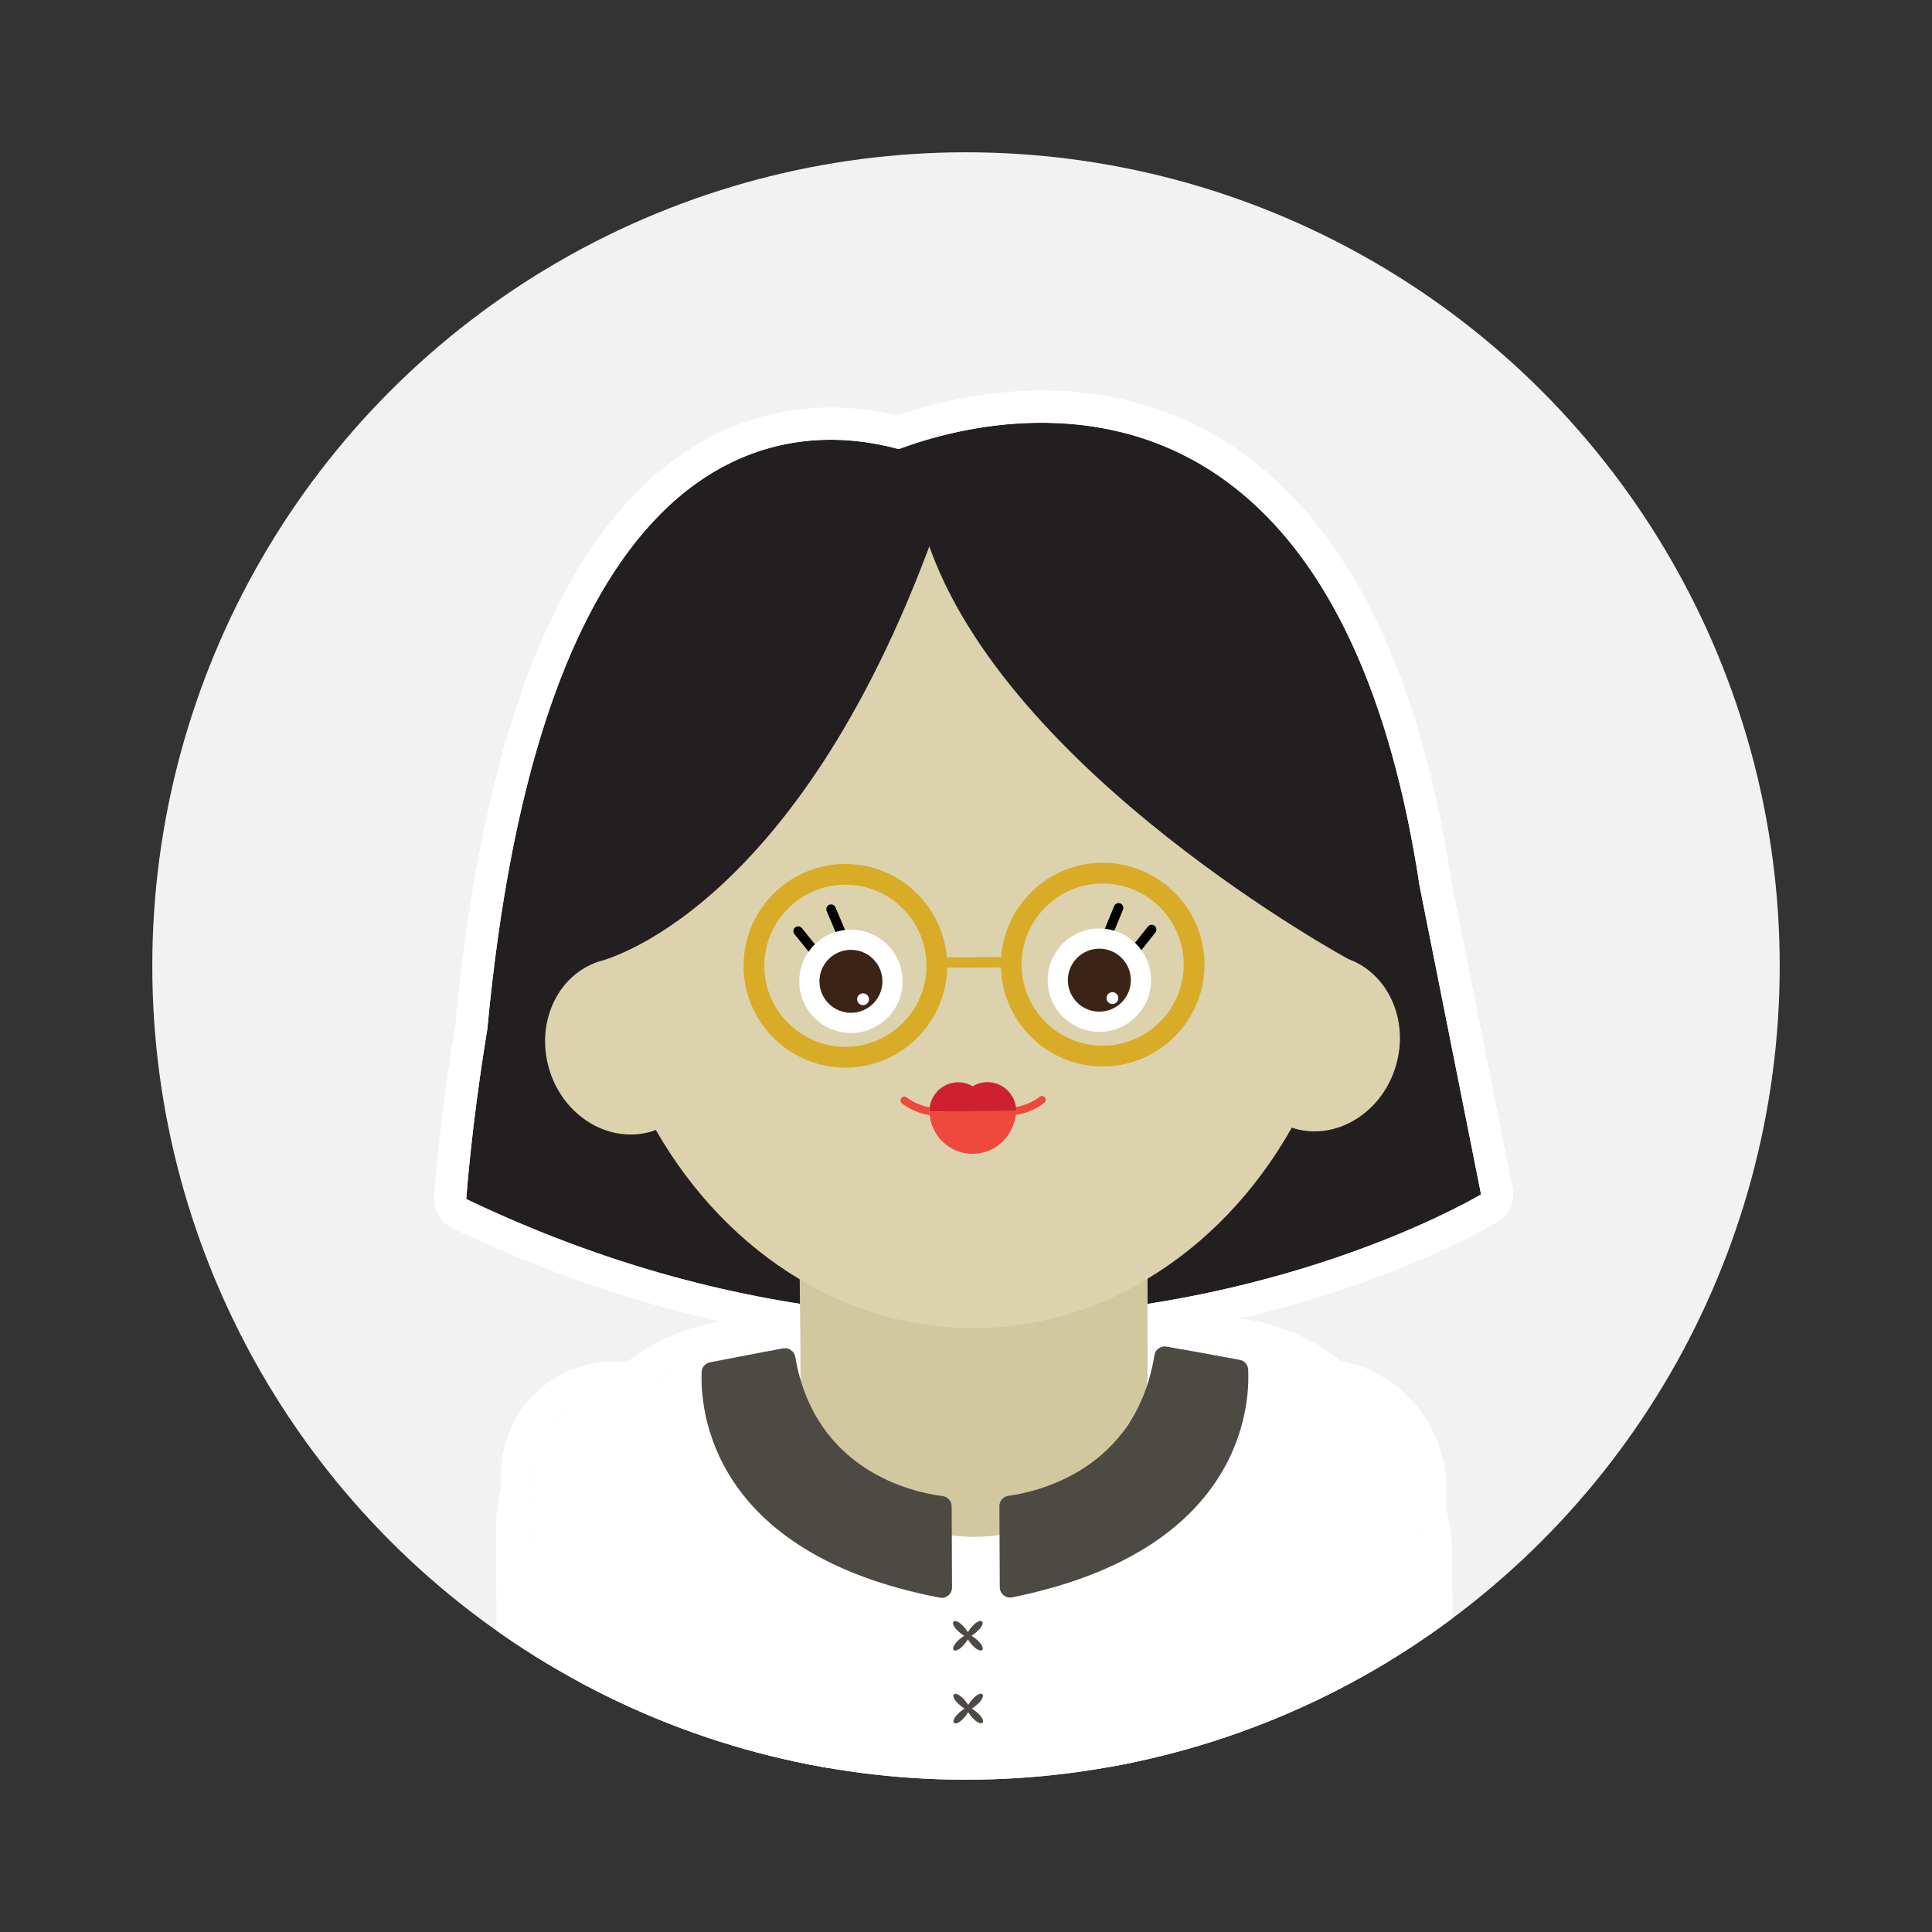 <svg id="Layer_1" xmlns="http://www.w3.org/2000/svg" xmlns:xlink="http://www.w3.org/1999/xlink" viewBox="0 0 300 300"><rect x="0" y="0" width="300" height="300" fill="#333333" stroke="none"/><style>.st0{fill:#F2F2F2;} .st1{fill:#FFFFFF;stroke:#F2F2F2;stroke-miterlimit:10;} .st2{fill:#799A3D;} .st3{fill:#78787B;} .st4{fill:#FFFFFF;} .st5{fill:#5B632B;} .st6{fill:#5B632C;} .st7{fill:none;stroke:#FFFFFF;stroke-width:8;stroke-linecap:round;stroke-linejoin:round;stroke-miterlimit:10;} .st8{fill:#EF483D;} .st9{fill:#CF2030;} .st10{fill:#18BFD5;} .st11{fill:#008FBE;} .st12{fill:#A17CB7;} .st13{fill:#834D9E;} .st14{fill:#DBAB27;} .st15{fill:#AB8B30;} .st16{fill:#F47E42;} .st17{fill:#E55625;} .st18{fill:#745090;} .st19{fill:#553279;} .st20{clip-path:url(#SVGID_2_);fill:#FFFFFF;} .st21{clip-path:url(#SVGID_2_);fill:#231F20;} .st22{clip-path:url(#SVGID_2_);} .st23{clip-path:url(#SVGID_2_);fill:#D2C8A0;} .st24{clip-path:url(#SVGID_2_);fill:#DCD3AE;} .st25{fill:#231F20;} .st26{fill:#010101;} .st27{clip-path:url(#SVGID_2_);fill:#3B2416;} .st28{clip-path:url(#SVGID_2_);fill:#EF483D;} .st29{clip-path:url(#SVGID_2_);fill:#CF2030;} .st30{clip-path:url(#SVGID_2_);fill:#4D4943;} .st31{clip-path:url(#SVGID_4_);fill:#FFFFFF;} .st32{clip-path:url(#SVGID_4_);fill:#231F20;} .st33{clip-path:url(#SVGID_4_);} .st34{clip-path:url(#SVGID_4_);fill:#D2C8A0;} .st35{clip-path:url(#SVGID_4_);fill:#DCD3AE;} .st36{clip-path:url(#SVGID_4_);fill:#3B2416;} .st37{clip-path:url(#SVGID_4_);fill:#EF483D;} .st38{clip-path:url(#SVGID_4_);fill:#CF2030;} .st39{clip-path:url(#SVGID_4_);fill:#09BBD2;} .st40{clip-path:url(#SVGID_4_);fill:#4D4943;} .st41{clip-path:url(#SVGID_6_);fill:#FFFFFF;} .st42{clip-path:url(#SVGID_6_);fill:#231F20;} .st43{clip-path:url(#SVGID_6_);} .st44{clip-path:url(#SVGID_6_);fill:#D2C8A0;} .st45{clip-path:url(#SVGID_6_);fill:#DCD3AE;} .st46{clip-path:url(#SVGID_6_);fill:#3B2416;} .st47{clip-path:url(#SVGID_6_);fill:#EF483D;} .st48{clip-path:url(#SVGID_6_);fill:#CF2030;} .st49{clip-path:url(#SVGID_6_);fill:#A17CB7;} .st50{clip-path:url(#SVGID_6_);fill:#4D4943;} .st51{clip-path:url(#SVGID_8_);fill:#FFFFFF;} .st52{clip-path:url(#SVGID_8_);fill:#231F20;} .st53{clip-path:url(#SVGID_8_);} .st54{clip-path:url(#SVGID_8_);fill:#D2C8A0;} .st55{clip-path:url(#SVGID_8_);fill:#DCD3AE;} .st56{clip-path:url(#SVGID_8_);fill:#3B2416;} .st57{clip-path:url(#SVGID_8_);fill:#EF483D;} .st58{clip-path:url(#SVGID_8_);fill:#CF2030;} .st59{clip-path:url(#SVGID_8_);fill:#799A3D;} .st60{clip-path:url(#SVGID_8_);fill:#4D4943;} .st61{clip-path:url(#SVGID_10_);fill:#FFFFFF;} .st62{clip-path:url(#SVGID_10_);fill:#231F20;} .st63{clip-path:url(#SVGID_10_);} .st64{clip-path:url(#SVGID_10_);fill:#D2C8A0;} .st65{clip-path:url(#SVGID_10_);fill:#DCD3AE;} .st66{clip-path:url(#SVGID_10_);fill:#3B2416;} .st67{clip-path:url(#SVGID_10_);fill:#EF483D;} .st68{clip-path:url(#SVGID_10_);fill:#CF2030;} .st69{clip-path:url(#SVGID_10_);fill:#D9AC28;} .st70{clip-path:url(#SVGID_10_);fill:#4D4943;} .st71{fill:#F47E46;} .st72{fill:#D9AC28;} .st73{fill:#EF483E;} .st74{fill:#D0202F;} .st75{fill:#09BBD2;} .st76{fill:#0091BA;} .st77{fill:#79797B;} .st78{fill:#755191;} .st79{fill:#55337A;}</style><defs><circle id="SVGID_9_" cx="150" cy="150" r="126.352"/></defs><use xlink:href="#SVGID_9_" overflow="visible" fill="#F2F2F2"/><clipPath id="SVGID_2_"><use xlink:href="#SVGID_9_" overflow="visible"/></clipPath><path id="XMLID_380_" class="st20" d="M90.128 274.743l125.488-.58-.175-37.81c-.064-14.91-12.21-26.944-27.12-26.875l-71.49.33c-14.91.07-26.943 12.214-26.874 27.126l.175 37.81z"/><path id="XMLID_379_" class="st21" d="M136.68 70.934s68.645-33.164 83.755 66.636l9.543 47.894s-70.38 42.493-157.57.73c0 0 8.3-124.323 64.27-115.26z"/><g id="XMLID_375_" class="st22"><path id="XMLID_378_" class="st4" d="M131.536 149.576c.325 0 .657-.067.977-.202 1.29-.546 1.892-2.035 1.345-3.325l-2.48-5.86c-.546-1.29-2.03-1.893-3.326-1.346-1.29.547-1.89 2.036-1.345 3.326l2.48 5.855c.41.97 1.356 1.553 2.35 1.548z"/><path id="XMLID_376_" class="st4" d="M129.04 140.442c.29-.002.566.168.686.453l2.48 5.854c.16.373-.018.81-.395.97-.09.04-.19.06-.28.06-.29 0-.567-.17-.687-.456l-2.48-5.854c-.16-.377.018-.813.396-.972.09-.04.19-.06.283-.06"/></g><g id="XMLID_371_" class="st22"><path id="XMLID_374_" class="st4" d="M127.953 152.073c.557-.003 1.116-.188 1.583-.565 1.09-.88 1.257-2.48.375-3.57l-4-4.94c-.874-1.09-2.47-1.258-3.563-.377-1.09.886-1.257 2.48-.375 3.57l4 4.946c.504.622 1.24.944 1.985.94z"/><path id="XMLID_372_" class="st4" d="M123.935 143.85c.217 0 .434.094.583.277l3.998 4.942c.258.314.21.78-.11 1.04-.136.11-.3.163-.463.164-.217 0-.432-.093-.58-.276l-4-4.94c-.257-.32-.21-.788.11-1.046.136-.11.3-.164.462-.165"/></g><path id="XMLID_369_" class="st20" d="M132.096 144.36c4.43-.02 8.036 3.553 8.056 7.982.02 4.43-3.553 8.036-7.982 8.056-4.43.02-8.036-3.553-8.056-7.982-.02-4.43 3.553-8.036 7.982-8.056"/><path id="XMLID_367_" class="st20" d="M132.11 147.49c2.7-.013 4.9 2.166 4.912 4.866.013 2.7-2.166 4.9-4.866 4.912-2.7.013-4.9-2.166-4.912-4.866-.013-2.7 2.166-4.9 4.866-4.912"/><g id="XMLID_363_" class="st22"><path id="XMLID_366_" class="st4" d="M171.277 149.392c.993-.004 1.933-.595 2.334-1.57l2.43-5.876c.535-1.295-.082-2.78-1.377-3.313-1.296-.534-2.78.082-3.313 1.377l-2.425 5.876c-.535 1.295.082 2.78 1.377 3.313.32.13.65.19.976.19z"/><path id="XMLID_364_" class="st4" d="M173.69 140.235c.094 0 .19.018.284.056.38.16.56.596.403.97l-2.425 5.88c-.117.287-.392.46-.682.46-.096 0-.193-.02-.286-.055-.38-.155-.56-.59-.403-.97l2.43-5.876c.117-.286.393-.458.683-.46"/></g><g id="XMLID_359_" class="st22"><path id="XMLID_362_" class="st4" d="M174.882 151.856c.743-.004 1.48-.333 1.977-.96l3.95-4.98c.87-1.097.69-2.693-.41-3.564-1.1-.868-2.695-.687-3.566.41l-3.953 4.98c-.87 1.097-.687 2.692.41 3.563.47.373 1.03.553 1.588.55z"/><path id="XMLID_360_" class="st4" d="M178.82 143.597c.165 0 .33.052.466.16.32.256.374.722.12 1.043l-3.952 4.98c-.147.184-.36.28-.578.28-.164.002-.328-.05-.465-.16-.32-.255-.37-.722-.12-1.043l3.956-4.98c.147-.183.362-.28.58-.28"/></g><path id="XMLID_357_" class="st20" d="M170.667 144.18c4.43-.02 8.037 3.554 8.057 7.983.02 4.43-3.553 8.036-7.982 8.057-4.43.02-8.036-3.553-8.057-7.982-.02-4.43 3.553-8.036 7.982-8.057"/><path id="XMLID_355_" class="st20" d="M170.682 147.31c2.7-.01 4.9 2.168 4.912 4.868s-2.166 4.9-4.867 4.912c-2.7.012-4.9-2.167-4.912-4.867-.012-2.7 2.167-4.9 4.867-4.912"/><path id="XMLID_353_" class="st20" d="M173.733 150.066c.508-.002.92.407.923.914.002.508-.407.92-.914.923-.508.003-.92-.407-.923-.914-.008-.51.402-.926.91-.928"/><path id="XMLID_351_" class="st20" d="M135.01 150.245c.506-.002.92.407.922.915.002.507-.407.92-.914.923-.508.002-.92-.407-.923-.915-.003-.507.407-.92.914-.923"/><path id="XMLID_350_" class="st23" d="M151.326 193.346c7.698-.035 15.035-1.796 21.765-4.937 1.748-.818 3.43-1.757 5.09-2.75l.015 28.27c-1.187 13.79-12.714 24.65-26.826 24.714-14.113.066-25.74-10.685-27.055-24.465l-.246-28.443c1.464.875 2.955 1.7 4.487 2.434 7.02 3.364 14.71 5.21 22.774 5.17z"/><path id="XMLID_349_" class="st24" d="M92.868 149.337c-.557-3.722-.865-7.543-.883-11.445-.175-37.887 26.135-68.722 58.766-68.873 32.63-.156 59.23 30.434 59.4 68.32.02 3.28-.18 6.496-.55 9.65-.076.64-.15 1.283-.24 1.918.086.03.164.072.248.104 5.963 2.32 9.165 9.375 7.187 16.336-1.15 4.05-3.81 7.205-7.07 8.915-2.656 1.394-5.708 1.83-8.676.988-.158-.043-.304-.106-.458-.157-5.56 9.886-13.272 17.976-22.354 23.438-1.656.997-3.342 1.936-5.085 2.75-6.73 3.14-14.066 4.904-21.763 4.94-8.063.037-15.755-1.81-22.774-5.17-1.532-.737-3.024-1.56-4.488-2.437-9.02-5.396-16.703-13.394-22.29-23.16-.244.092-.483.19-.736.264-1.444.424-2.91.53-4.34.385-5.118-.515-9.815-4.416-11.498-10.14-2.104-7.162 1.296-14.487 7.61-16.622z"/><g id="XMLID_346_" class="st22"><path id="XMLID_348_" class="st25" d="M131.522 147.038l-2.48-5.854"/><path id="XMLID_347_" class="st26" d="M131.525 147.78c.096 0 .193-.018.286-.058.38-.16.56-.595.4-.973l-2.48-5.86c-.16-.38-.597-.553-.97-.393-.38.16-.555.595-.396.973l2.48 5.855c.12.284.397.454.686.453z"/></g><g id="XMLID_343_" class="st22"><path id="XMLID_345_" class="st25" d="M127.94 149.536l-4-4.943"/><path id="XMLID_344_" class="st26" d="M127.943 150.278c.164 0 .327-.055.463-.165.32-.258.368-.725.11-1.044l-3.998-4.947c-.26-.32-.73-.367-1.045-.11-.32.257-.367.724-.11 1.043l4 4.94c.148.184.363.278.58.277z"/></g><circle id="XMLID_342_" class="st20" cx="132.133" cy="152.379" r="8.02"/><circle id="XMLID_341_" class="st27" cx="132.133" cy="152.379" r="4.889"/><g id="XMLID_338_" class="st22"><path id="XMLID_340_" class="st25" d="M171.266 146.854l2.425-5.876"/><path id="XMLID_339_" class="st26" d="M171.27 147.597c.29 0 .565-.174.682-.46l2.425-5.876c.156-.374-.024-.81-.403-.97-.377-.15-.812.03-.968.408l-2.425 5.877c-.15.38.03.815.408.97.093.04.19.057.286.057z"/></g><g id="XMLID_335_" class="st22"><path id="XMLID_337_" class="st25" d="M174.872 149.318l3.953-4.98"/><path id="XMLID_336_" class="st26" d="M174.876 150.06c.217 0 .43-.096.578-.28l3.952-4.98c.254-.32.2-.787-.12-1.042-.32-.253-.787-.202-1.044.12l-3.952 4.98c-.254.32-.2.787.12 1.042.138.11.302.162.466.16z"/></g><circle id="XMLID_334_" class="st20" cx="170.705" cy="152.2" r="8.02"/><circle id="XMLID_333_" class="st27" cx="170.705" cy="152.2" r="4.889"/><circle id="XMLID_332_" class="st20" cx="172.737" cy="154.985" r=".919"/><circle id="XMLID_331_" class="st20" cx="134.013" cy="155.164" r=".919"/><path id="XMLID_330_" class="st28" d="M157.756 171.902c2.18-.36 3.64-1.56 3.66-1.576.247-.212.62-.182.83.066.212.248.184.62-.064.83-.085.075-1.808 1.526-4.42 1.892.026-.196.06-.39.06-.593-.002-.21-.037-.41-.066-.614z"/><path id="XMLID_329_" class="st28" d="M139.968 170.495c.21-.25.58-.282.83-.073.02.014 1.443 1.158 3.56 1.522-.03.21-.062.42-.06.64 0 .2.05.383.08.574-2.558-.365-4.253-1.76-4.338-1.833-.25-.21-.28-.58-.072-.83z"/><path id="XMLID_328_" class="st28" d="M146.665 172.573l8.904-.04 2.25-.012c0 .208-.036.4-.06.598-.056.415-.145.82-.3 1.192-.81 2.786-3.346 4.842-6.39 4.856-3.306.016-6.048-2.358-6.626-5.495-.04-.163-.045-.34-.07-.51-.03-.19-.08-.374-.08-.573l2.367-.01z"/><path id="XMLID_327_" class="st29" d="M144.36 171.944c.3-2.185 2.154-3.878 4.424-3.89.826-.003 1.59.232 2.257.616.67-.39 1.43-.632 2.256-.636 2.278-.01 4.15 1.676 4.464 3.868.03.204.063.407.064.62l-2.25.01-8.905.04-2.37.012c0-.22.03-.43.06-.64z"/><path id="XMLID_323_" d="M115.456 150.04c.04 8.722 7.17 15.786 15.892 15.746 8.6-.04 15.572-6.975 15.728-15.528l8.347-.04c.235 8.553 7.272 15.422 15.872 15.383 8.722-.04 15.785-7.17 15.745-15.89-.04-8.72-7.17-15.782-15.89-15.742-8.3.04-15.085 6.5-15.69 14.64l-8.437.04c-.68-8.136-7.523-14.533-15.822-14.495-8.72.04-15.78 7.17-15.74 15.89zm43.177-.2c-.032-6.94 5.59-12.613 12.53-12.645 6.942-.033 12.614 5.588 12.647 12.53.032 6.94-5.59 12.613-12.53 12.645-6.94.032-12.615-5.588-12.647-12.53zm-39.946.186c-.032-6.94 5.588-12.614 12.53-12.647 6.94-.037 12.613 5.584 12.645 12.53.032 6.94-5.588 12.61-12.53 12.64-6.94.033-12.613-5.587-12.645-12.53z" clip-path="url(#SVGID_2_)" fill="#D9AC28"/><path id="XMLID_322_" class="st21" d="M136.68 70.934c-31.718 4.363-54.866 37.76-43.812 78.403 0 0 30.383-6.656 52.08-66.235l-8.27-12.168z"/><path id="XMLID_321_" class="st21" d="M209.358 148.912s-53.366-28.946-65.37-64.992c0 0 5.193-29.023 57.47 13.642 0 0 21.725 40.235 7.9 51.35z"/><path id="XMLID_320_" class="st21" d="M149.91 84.78l-21.936-8.48 7.67-5.066s41.937-17.948 63.14 23.677l-5.22 23.406-43.375-37.38"/><path id="XMLID_319_" class="st21" d="M141.854 70.318c-.885.596-55.45-24.896-66.166 89.376l15.888-19.604 42.052-57.01 8.226-12.762z"/><g id="XMLID_314_" class="st22"><path id="XMLID_318_" class="st4" d="M83.052 274.776l46.84-.217-.2-43.007c-.038-8.438-6.91-15.247-15.35-15.208l-19.146.087c-6.856.032-12.388 5.616-12.357 12.472l.21 45.866z"/><path id="XMLID_315_" class="st4" d="M82.034 237.496c-.056-12.044 9.697-21.888 21.74-21.943 14.718-.07 26.745 11.848 26.813 26.564l.154 33.284-48.53.23-.172-38.13zm46.86 4.63c-.062-13.784-11.328-24.946-25.11-24.882-11.112.05-20.11 9.133-20.06 20.244l.17 36.438 45.148-.21-.147-31.59z"/></g><g id="XMLID_309_" class="st22"><path id="XMLID_313_" class="st4" d="M172.963 274.36l46.84-.217-.2-43.002c-.038-8.433-6.91-15.243-15.35-15.204l-19.145.09c-6.856.03-12.39 5.615-12.357 12.47l.217 45.868z"/><path id="XMLID_310_" class="st4" d="M171.945 237.08c-.056-12.045 9.698-21.888 21.742-21.944 14.716-.068 26.744 11.848 26.812 26.565l.15 33.288-48.53.225-.18-38.13zm46.863 4.63c-.064-13.785-11.33-24.946-25.113-24.882-11.112.05-20.11 9.133-20.06 20.244l.17 36.438 45.15-.21-.147-31.59z"/></g><path id="XMLID_308_" class="st30" d="M121.602 209.355l-11.354 2.183c-.722.14-1.264.75-1.295 1.485-.235 5.583 1.095 28.18 36.984 35.062.984.19 1.898-.58 1.893-1.583l-.058-12.605c-.004-.802-.59-1.474-1.386-1.577-4.685-.602-19.865-3.91-22.9-21.626-.154-.898-.99-1.51-1.884-1.34z"/><path id="XMLID_307_" class="st30" d="M181.13 209.08l11.373 2.078c.723.132 1.27.738 1.31 1.473.285 5.58-.835 28.19-36.66 35.408-.98.197-1.902-.565-1.907-1.566l-.058-12.606c-.004-.8.577-1.48 1.37-1.59 4.68-.644 19.83-4.094 22.7-21.837.145-.9.975-1.52 1.87-1.357z"/><path id="XMLID_306_" class="st30" d="M149.718 254.003c-3.094 2.045-1.44 3.684.576.57 2.046 3.095 3.684 1.44.572-.576 3.094-2.045 1.44-3.684-.577-.57-2.05-3.095-3.69-1.44-.576.576z"/><path id="XMLID_305_" class="st30" d="M149.77 265.31c-3.094 2.044-1.44 3.683.577.57 2.045 3.094 3.684 1.44.57-.577 3.095-2.045 1.44-3.684-.576-.57-2.04-3.095-3.68-1.44-.57.576z"/><path class="st22 st4" d="M161.733 65.646c21.228 0 49.625 11.97 58.702 71.924l9.543 47.894s-19.963 12.05-51.794 17.01l.004 7.05 1.545-.006c.292-.288.686-.465 1.112-.464.093 0 .188.008.284.025l2.302.42 4.88-.026h.127c6.74 0 12.9 2.477 17.633 6.564 7.583.867 13.492 7.28 13.528 15.1l.02 3.885c.56 2.133.866 4.37.876 6.674l.153 33.283-48.53.225-.005-.85-41.38.193.003.846-48.53.224-.18-38.13c-.01-2.08.28-4.093.818-6.004l-.01-2.58c-.033-6.857 5.5-12.44 12.355-12.473l2.583-.01c.673-.196 1.358-.36 2.055-.49 4.628-3.8 10.54-6.096 16.995-6.126l2.47-.013 2.304-.442c.1-.02.2-.03.3-.03.42 0 .81.173 1.1.456l1.27-.005-.063-7.316c-16.22-2.536-33.645-7.57-51.804-16.268 0 0 .746-11.143 3.29-26.51l-.01.01C83.153 80 111.94 68.28 128.986 68.28c4.587 0 8.327.85 10.57 1.454 4.15-1.56 12.4-4.095 22.17-4.095m0-5c-9.504 0-17.68 2.222-22.43 3.87-3.505-.827-6.893-1.23-10.31-1.23h-.005c-9.15 0-22.5 3.07-34.15 17.706-12.623 15.857-20.74 42.15-24.122 78.158-2.517 15.28-3.268 26.246-3.3 26.708-.135 2.04.985 3.96 2.83 4.843 13.562 6.496 27.528 11.358 41.657 14.51-5.157.83-10.07 2.91-14.253 6.076l-.56.14-1.92.01c-4.65.02-9.015 1.854-12.29 5.158-3.273 3.303-5.064 7.685-5.043 12.336l.007 1.917c-.55 2.185-.824 4.426-.814 6.67l.177 38.13c.007 1.326.54 2.596 1.48 3.53.938.927 2.203 1.447 3.52 1.447h.024l48.53-.226c1.03-.003 1.986-.32 2.78-.857l35.814-.167c.792.526 1.742.832 2.763.832h.025l48.533-.227c2.76-.01 4.99-2.26 4.976-5.022l-.155-33.282c-.013-2.46-.31-4.904-.88-7.28l-.017-3.28c-.046-9.733-6.995-17.986-16.408-19.804-4.527-3.556-9.92-5.816-15.59-6.562 24.395-5.735 39.23-14.57 39.954-15.005 1.803-1.09 2.73-3.193 2.32-5.26l-9.52-47.78c-4.24-27.902-13.074-48.487-26.25-61.18-10.25-9.873-22.827-14.88-37.38-14.88z"/></svg>
